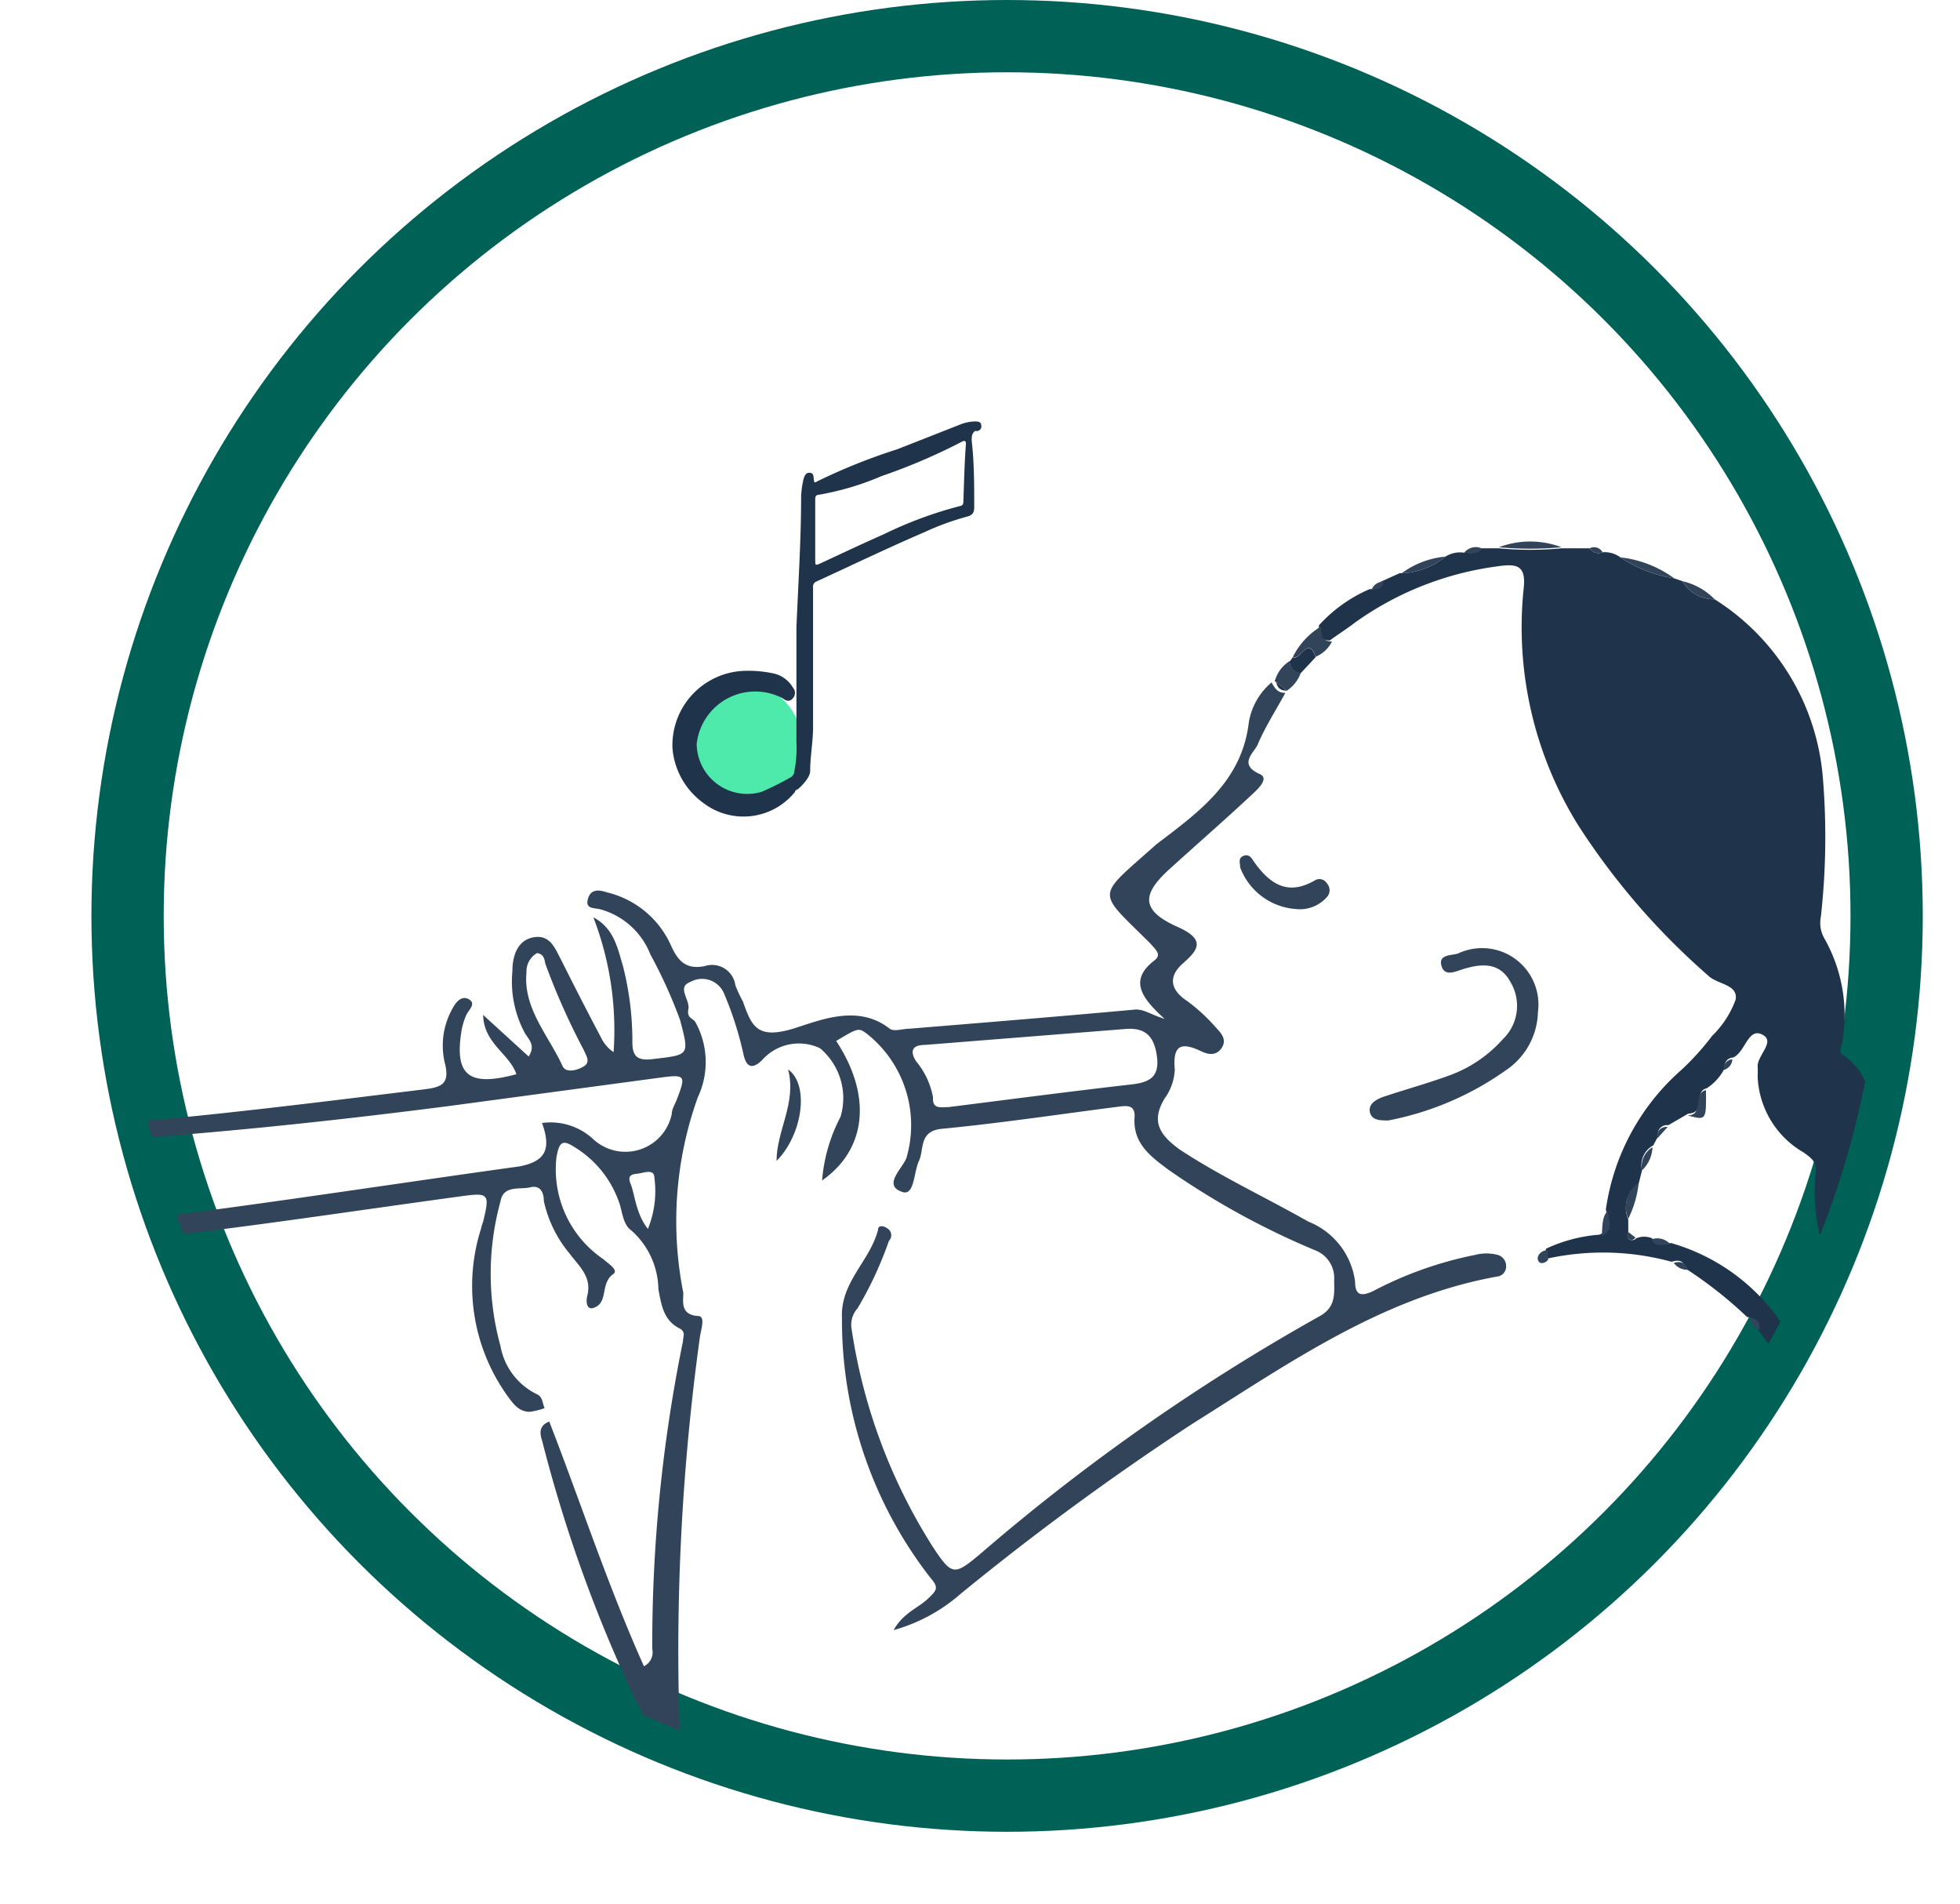 <svg xmlns="http://www.w3.org/2000/svg" xmlns:xlink="http://www.w3.org/1999/xlink" viewBox="0 0 54.24 52.68"><defs><style>.cls-1,.cls-2{fill:none;}.cls-2{stroke:#006156;stroke-miterlimit:10;stroke-width:2px;}.cls-3{clip-path:url(#clip-path);}.cls-4{fill:#32445a;}.cls-5{fill:#1f334a;}.cls-6{fill:#4eeaab;}</style><clipPath id="clip-path"><circle class="cls-1" cx="27.73" cy="25.23" r="24.34"/></clipPath></defs><title>player</title><g id="图层_2" data-name="图层 2"><g id="图层_1-2" data-name="图层 1"><circle class="cls-2" cx="27.87" cy="25.34" r="24.34"/><g class="cls-3"><path class="cls-4" d="M35.57,19.17c-.26.48-.56.94-.77,1.44-.11.23-.54.54.07.81.26.12-.07.42-.22.56-.75.7-1.52,1.37-2.28,2.06s-.83,1.14.23,1.61c.78.35.55.64.14,1s-.37.73.12,1.05a5,5,0,0,1,.79.73c.14.15.31.33.16.56s-.38.19-.58.09c-.55-.26-.78-.16-.72.51a1.46,1.46,0,0,1-.28.8c-.38.63-.15,1,.41,1.41,1.14.75,2.37,1.32,3.57,2a2.07,2.07,0,0,1,1.29,1.66c0,.39.18.41.5.26a10.42,10.42,0,0,1,2.82-1,1.23,1.23,0,0,1,.63,0,.32.32,0,0,1,.23.32.28.28,0,0,1-.26.28c-3.19.58-5.77,2.41-8.42,4.07a75.51,75.51,0,0,0-6.42,4.71,4.75,4.75,0,0,1-1.85,1c.26-.47.66-.6.94-.86s.31-.32.06-.61a11.6,11.6,0,0,1-2.43-7.16c-.05-1,.78-1.58,1-2.45,0-.14.18-.11.3,0a.22.22,0,0,1,0,.31,10.28,10.28,0,0,1-.87,1.87.68.68,0,0,0-.16.59,15.47,15.47,0,0,0,2.24,6c.54.82.6.8,1.32.2a57,57,0,0,1,9.38-6.57c.44-.24.42-.58.41-1a.82.82,0,0,0-.53-.83,21.66,21.66,0,0,1-4.06-2.23c-.48-.36-1-.73-.93-1.48,0-.29-.18-.29-.38-.27-1.65.21-3.29.46-4.95.62-.65.06-.49.57-.64.89s-.12,1-.48.85c-.51-.18,0-.62.13-.92A3.22,3.22,0,0,0,24,28.61c-.24-.18-.24-.18-.86.19,1,1.52.84,3-.39,3.86a4.55,4.55,0,0,1,.51-1.76A1.8,1.8,0,0,0,22.69,29a1.36,1.36,0,0,0-1.6.33c-.31.3-.45.15-.52-.18a9.37,9.37,0,0,0-.52-1.63.66.66,0,0,0-.95-.35c-.38.14,0,.49-.05.75s.13.24.2.37a2.28,2.28,0,0,1,.06,2.07,10.15,10.15,0,0,0-.4,5.41c0,.23-.09.61.41.64.21,0,.08.37.05.57a63.45,63.45,0,0,0-.55,11.19,17.74,17.74,0,0,0,.76,4.5c-.59-.19-.74-.73-.93-1.21a9,9,0,0,1-.51-2.65,4.22,4.22,0,0,0-.54-1.75A39.37,39.37,0,0,1,15,39.85c-.08-.23-.06-.42.2-.52.87,2.24,1.62,4.54,2.62,6.77a.43.43,0,0,0,.23-.48,41.92,41.92,0,0,1,.85-8.51c0-.14.09-.26-.1-.36-.44-.22-.5-.66-.58-1.08a2.22,2.22,0,0,0-.74-1.62c-.22-.15-.25-.45-.32-.7a2.9,2.9,0,0,0-1.24-1.6c-.35-.23-.44-.17-.52.26a3,3,0,0,0,1.3,2.83c.13.12.43.3.27.41-.34.24-.16.71-.45.89s-.31-.12-.27-.28c.14-.53-.22-.82-.49-1.18a3.4,3.4,0,0,1-.71-1.45c0-.23-.09-.45-.38-.38s-.74-.07-.82.39a7.52,7.52,0,0,0,0,4,1.84,1.84,0,0,0,1,1.33c.17.07.16.25.22.39a2,2,0,0,1-.41.1c-.31,0-.46-.23-.61-.43A5.22,5.22,0,0,1,13.31,34a1.52,1.52,0,0,1,.06-.2c.19-.78.16-.81-.63-.7-3.67.5-7.34,1.08-11,1.39-.8.07-1.1-.13-1.35-.87a15.89,15.89,0,0,1-.33-2c-.06-.37.17-.34.38-.35,3.78-.19,7.53-.67,11.29-1.13.48-.06.73-.14.58-.73a2.08,2.08,0,0,1,.22-1.52c.09-.17.25-.36.45-.24s0,.28-.07.42a1.87,1.87,0,0,0-.13.4c-.22,1.28.18,1.61,1.51,1.25-.19-.57-.9-.84-.92-1.64l1.26,1.15c.2-.31,0-.47-.1-.64a3,3,0,0,1-.35-1.72c0-.44.15-.87.6-.94s.58.31.75.63q.54,1.08,1.11,2.16a1,1,0,0,0,.34.39,8.66,8.66,0,0,0-.56-3.73c.57.3.67.85.82,1.35a8.38,8.38,0,0,1,.26,2.12c0,.42.19.5.58.45,1-.12,1-.09.74-1.08A13.48,13.48,0,0,0,18,26.41a2.08,2.08,0,0,0-1.38-1.25c-.18-.05-.43,0-.35-.29s.32-.25.53-.18a2.6,2.6,0,0,1,1.76,1.45c.2.45.42.69.94.59a.65.65,0,0,1,.85.53,3.68,3.68,0,0,0,.21.45c.24.68.39,1.05,1.39.75.74-.23,1.79-.69,2.67,0,.12.09.37,0,.56,0,2.08-.17,4.17-.34,6.25-.53.25,0,.39.13.8.26-.64-.58-1-1.07-.28-1.62.22-.17,0-.32-.11-.46-1.51-1.51-1.54-1.23.16-2.75a.1.1,0,0,1,0,0c1.17-.89,2.37-1.74,2.56-3.38a1.83,1.83,0,0,1,.63-1.1C35.28,19.05,35.36,19.17,35.57,19.17ZM15,31.07a1.73,1.73,0,0,1,1.43.46,1.31,1.31,0,0,0,2.16-.71c0-.13.09-.27.14-.4.26-.68.24-.7-.5-.6l-5.8.78c-3.42.44-6.85.8-10.29,1C.41,31.73.3,32,1,33.59A.53.53,0,0,0,1.6,34c4.27-.46,8.52-1.14,12.78-1.73C15.1,32.13,15.26,31.79,15,31.07Zm11.25-.44c1.67-.21,3.34-.43,5-.62.49-.05.84-.16.77-.75s-.32-.84-.89-.79l-5.54.44c-.32,0-.43.15-.24.45a2.17,2.17,0,0,1,.47,1C25.8,30.67,26,30.64,26.2,30.63ZM14.86,26.37a.58.58,0,0,0-.29.53c-.1,1,.62,1.76,1,2.6.09.19.4.12.59,0s.06-.29,0-.44a19.07,19.07,0,0,1-1.07-2.4C15.07,26.55,15.05,26.39,14.86,26.37ZM17.93,34a2.77,2.77,0,0,0,.18-1.41c0-.24-.24-.16-.39-.13s-.39,0-.27.29S17.59,33.57,17.93,34Z"/><path class="cls-5" d="M45.44,32.38l-.09.36a.82.82,0,0,0-.29,1l0,.35c0,.06,0,.13,0,.17s.14.09.22,0a.57.57,0,0,1,.44,0c.12.24.32.17.52.13a5.52,5.52,0,0,1,3.21,2.45.25.25,0,0,0,.24.31,1.17,1.17,0,0,1,.33.54c0,.27.07.51.37.6a1.9,1.9,0,0,1,.37.77c0,.18,0,.33.19.38a2.66,2.66,0,0,1,.38,1.05c0,.34,0,.7.31.95l.05.29c-.17.2-.15.34.11.42l.06.43c-.17.11-.13.21,0,.29a.61.61,0,0,1,.07.44.37.37,0,0,0,.05.55,5.7,5.7,0,0,1,0,1.43c-.18.15-.15.33-.1.52a.72.72,0,0,1-.39.74c-.06-1.25-.11-2.41-.17-3.58.08-.25.23-.52-.14-.68,0-.21-.07-.41-.1-.62a2,2,0,0,0-.45-1.39,16.8,16.8,0,0,0-2-3.52c0-.21-.06-.32-.28-.32a11.52,11.52,0,0,0-1.7-1.34c-.05-.23-.2-.25-.39-.19a7.19,7.19,0,0,0-3.48-.08v-.28a4.22,4.22,0,0,1,1.48-.39c.37-.15.22-.44.18-.7a6.32,6.32,0,0,1,2.08-3.85,7.09,7.09,0,0,0,.86-.95,2.69,2.69,0,0,0,.65-1c.08-.43-.51-.42-.76-.67a19.51,19.51,0,0,1-3.61-4.18,10.37,10.37,0,0,1-1.5-6.48c.09-.7-.18-.74-.73-.66a8.73,8.73,0,0,0-3.94,1.56c-.22.17-.46.32-.69.49-.28,0-.31-.2-.3-.42a4.07,4.07,0,0,1,1.4-1c.16,0,.29,0,.32-.21l.51-.23A2,2,0,0,0,40,15.4a.76.76,0,0,1,.51-.11c.17,0,.35.06.48-.12l.49,0a9.09,9.09,0,0,0,1.73,0l.78,0a.29.29,0,0,0,.36.11.72.72,0,0,1,.49.14,3.69,3.69,0,0,0,1.49.58l.23.08a1,1,0,0,0,.89.5,6.46,6.46,0,0,1,3,5,19.91,19.91,0,0,1-.06,3.78.87.87,0,0,0,.1.61,4.3,4.3,0,0,1,.5,2.81c0,.14-.13.29,0,.4,1.1.76.7,1.87.65,2.88,0,.33-.11.61.15.91a1.14,1.14,0,0,1,.22.66,2.72,2.72,0,0,0,.41,1.1,3.49,3.49,0,0,1,.11,2.9c-.06.16-.31.35-.09.49s.21-.2.33-.3.39-.13.53.08a1,1,0,0,1,.19.67c0,.58-.1,1.14.6,1.42.21.08.22.36.07.56a.43.43,0,0,1-.69.08c-.72-.79-1.7-1.35-2.18-2.36a1.39,1.39,0,0,1,0-1.37c.27-.43,0-.65-.15-1a5.13,5.13,0,0,1-.9-3.39c.07-.34-.1-.46-.32-.62a2.54,2.54,0,0,1-1.28-2.11,2.62,2.62,0,0,0,0-.28c0-.32.51-.69.12-.88s-.46.49-.8.64a.24.24,0,0,0-.23.29,1.42,1.42,0,0,1-.5.56c-.37.08,0,.68-.51.7l-.55.32a.26.26,0,0,0-.29.32l-.13.24A.62.62,0,0,0,45.44,32.38Z"/><path class="cls-4" d="M42.56,28a2,2,0,0,1-.9,1.62A8.35,8.35,0,0,1,38.42,31c-.22,0-.46,0-.51-.23s.18-.36.39-.43c.6-.2,1.22-.37,1.82-.59a3.64,3.64,0,0,0,1.47-1,1.28,1.28,0,0,0,.21-1.58c-.29-.54-.78-.52-1.3-.36-.21.06-.52.23-.61-.09s.28-.28.46-.34A1.56,1.56,0,0,1,42.56,28Z"/><path class="cls-4" d="M35.86,25.15A1.78,1.78,0,0,1,34.32,24c0-.13-.06-.24.07-.31s.22,0,.29.12c.44.63.94,1,1.72.54a.24.24,0,0,1,.32.09.28.28,0,0,1,0,.38A1,1,0,0,1,35.86,25.15Z"/><path class="cls-4" d="M21.49,32.12c0-.85.56-1.6.32-2.53C22.4,30,22.22,31.38,21.49,32.12Z"/><path class="cls-4" d="M36.56,17.33c0,.22,0,.41.3.42a.88.88,0,0,1-.45.42c-.22-.61-.42.13-.63,0A2.06,2.06,0,0,1,36.56,17.33Z"/><path class="cls-4" d="M43.21,15.14a9.09,9.09,0,0,1-1.73,0A2.45,2.45,0,0,1,43.21,15.14Z"/><path class="cls-4" d="M46.33,16a3.69,3.69,0,0,1-1.49-.58A3.11,3.11,0,0,1,46.33,16Z"/><path class="cls-5" d="M35.78,18.18c.21.12.41-.62.63,0l-.41.44a.31.31,0,0,1-.31-.32Z"/><path class="cls-4" d="M50.64,40.31a2,2,0,0,1,.45,1.39A5.65,5.65,0,0,1,50.64,40.31Z"/><path class="cls-4" d="M46.7,30.86c.47,0,.14-.62.51-.7C47.22,31,47.22,31,46.7,30.86Z"/><path class="cls-4" d="M40,15.4a2,2,0,0,1-1.21.46A2.4,2.4,0,0,1,40,15.4Z"/><path class="cls-4" d="M35.69,18.29a.31.31,0,0,0,.31.32,1,1,0,0,1-.39.5l-.33-.27A.94.94,0,0,1,35.69,18.29Z"/><path class="cls-4" d="M45.06,33.72a.82.82,0,0,1,.29-1A3,3,0,0,1,45.06,33.72Z"/><path class="cls-4" d="M47.45,16.58a1,1,0,0,1-.89-.5A1.8,1.8,0,0,1,47.45,16.58Z"/><path class="cls-4" d="M51.62,41.47c-.31-.25-.27-.61-.31-.95A1.63,1.63,0,0,1,51.62,41.47Z"/><path class="cls-4" d="M45.44,32.38a.62.62,0,0,1,.29-.64A.93.93,0,0,1,45.44,32.38Z"/><path class="cls-4" d="M44.5,33.49c0,.26.19.55-.18.7C44.36,34,44.3,33.69,44.5,33.49Z"/><path class="cls-4" d="M50.37,38.32c-.3-.09-.36-.33-.37-.6A1.06,1.06,0,0,1,50.37,38.32Z"/><path class="cls-4" d="M51.19,42.32c.37.16.22.43.14.68A1.23,1.23,0,0,1,51.19,42.32Z"/><path class="cls-4" d="M52,43.89a.37.37,0,0,1-.05-.55A.66.66,0,0,1,52,43.89Z"/><path class="cls-4" d="M46.22,34.42c-.2,0-.4.11-.52-.13A.48.48,0,0,1,46.22,34.42Z"/><path class="cls-4" d="M42.84,34.58v.28c-.09.1-.24.13-.28,0S42.66,34.59,42.84,34.58Z"/><path class="cls-4" d="M51.78,42.18c-.26-.08-.28-.22-.11-.42A.47.47,0,0,1,51.78,42.18Z"/><path class="cls-4" d="M41,15.17c-.13.18-.31.15-.48.12A.41.41,0,0,1,41,15.17Z"/><path class="cls-4" d="M51.89,45.84c0-.19-.08-.37.1-.52A.5.5,0,0,1,51.89,45.84Z"/><path class="cls-4" d="M48.41,36.47c.22,0,.3.11.28.32A.43.43,0,0,1,48.41,36.47Z"/><path class="cls-5" d="M35.28,18.84l.33.27v0l0,0c-.21,0-.29-.12-.3-.31Z"/><path class="cls-4" d="M38.28,16.09c0,.19-.16.23-.32.21A.37.37,0,0,1,38.28,16.09Z"/><path class="cls-4" d="M45.26,34.24c-.08.09-.16.09-.22,0s0-.11,0-.17Z"/><path class="cls-4" d="M50.93,39.47c-.21,0-.23-.2-.19-.38A.39.39,0,0,1,50.93,39.47Z"/><path class="cls-4" d="M45.86,31.5a.26.26,0,0,1,.29-.32Z"/><path class="cls-4" d="M47.71,29.6a.24.24,0,0,1,.23-.29A.32.32,0,0,1,47.71,29.6Z"/><path class="cls-4" d="M46.32,34.94c.19-.06.34,0,.39.19A.45.45,0,0,1,46.32,34.94Z"/><path class="cls-4" d="M51.87,42.9c-.16-.08-.2-.18,0-.29Z"/><path class="cls-4" d="M44.35,15.28a.29.29,0,0,1-.36-.11A.27.27,0,0,1,44.35,15.28Z"/><path class="cls-4" d="M49.67,37.18a.25.25,0,0,1-.24-.31A.4.4,0,0,1,49.67,37.18Z"/></g><circle class="cls-6" cx="20.48" cy="20.6" r="1.72"/><path class="cls-5" d="M27.15,11.75c0-.08-.1-.09-.17-.09a1.17,1.17,0,0,0-.42.09l-1.73.68a16.32,16.32,0,0,0-2.22.89c-.09.06-.08,0-.09-.07s0-.16-.11-.17-.14.08-.17.16a2.65,2.65,0,0,0-.07.48c0,1.21-.08,2.43-.13,3.64h0v1.58c0,.52,0,1,0,1.57a3.4,3.4,0,0,1-.06.84.19.19,0,0,1-.09.15,7.84,7.84,0,0,1-.82.41,1.4,1.4,0,0,1-1.79-1.33,1.63,1.63,0,0,1,2.38-1.26c.09.07.19.11.28,0a.22.22,0,0,0,0-.3.82.82,0,0,0-.5-.38,3.29,3.29,0,0,0-.83-.08,2.06,2.06,0,0,0-2,2.15,2.08,2.08,0,0,0,.86,1.51A1.83,1.83,0,0,0,22,21.91c0-.05.08-.07.11-.1s.3-.27.31-.47c0-.44.09-.87.08-1.31,0-1.26,0-2.52,0-3.78a.15.15,0,0,1,.09-.16c1-.46,2-.94,3-1.37a7.4,7.4,0,0,1,1.11-.41c.2-.05.26-.09.26-.29,0-.61,0-1.22-.07-1.83,0-.11,0-.2.1-.27A.13.13,0,0,0,27.15,11.75Zm-.49,2.11c0,.06,0,.12-.09.14a11.12,11.12,0,0,0-2.11.78c-.59.26-1.16.53-1.74.8-.16.07-.16.07-.16-.1v-.81h0v-.84c0-.07,0-.13.09-.14a7.66,7.66,0,0,0,1.75-.52,16.11,16.11,0,0,0,2.22-.95c.1-.05.11,0,.11.07C26.69,12.81,26.68,13.34,26.66,13.86Z"/></g></g></svg>